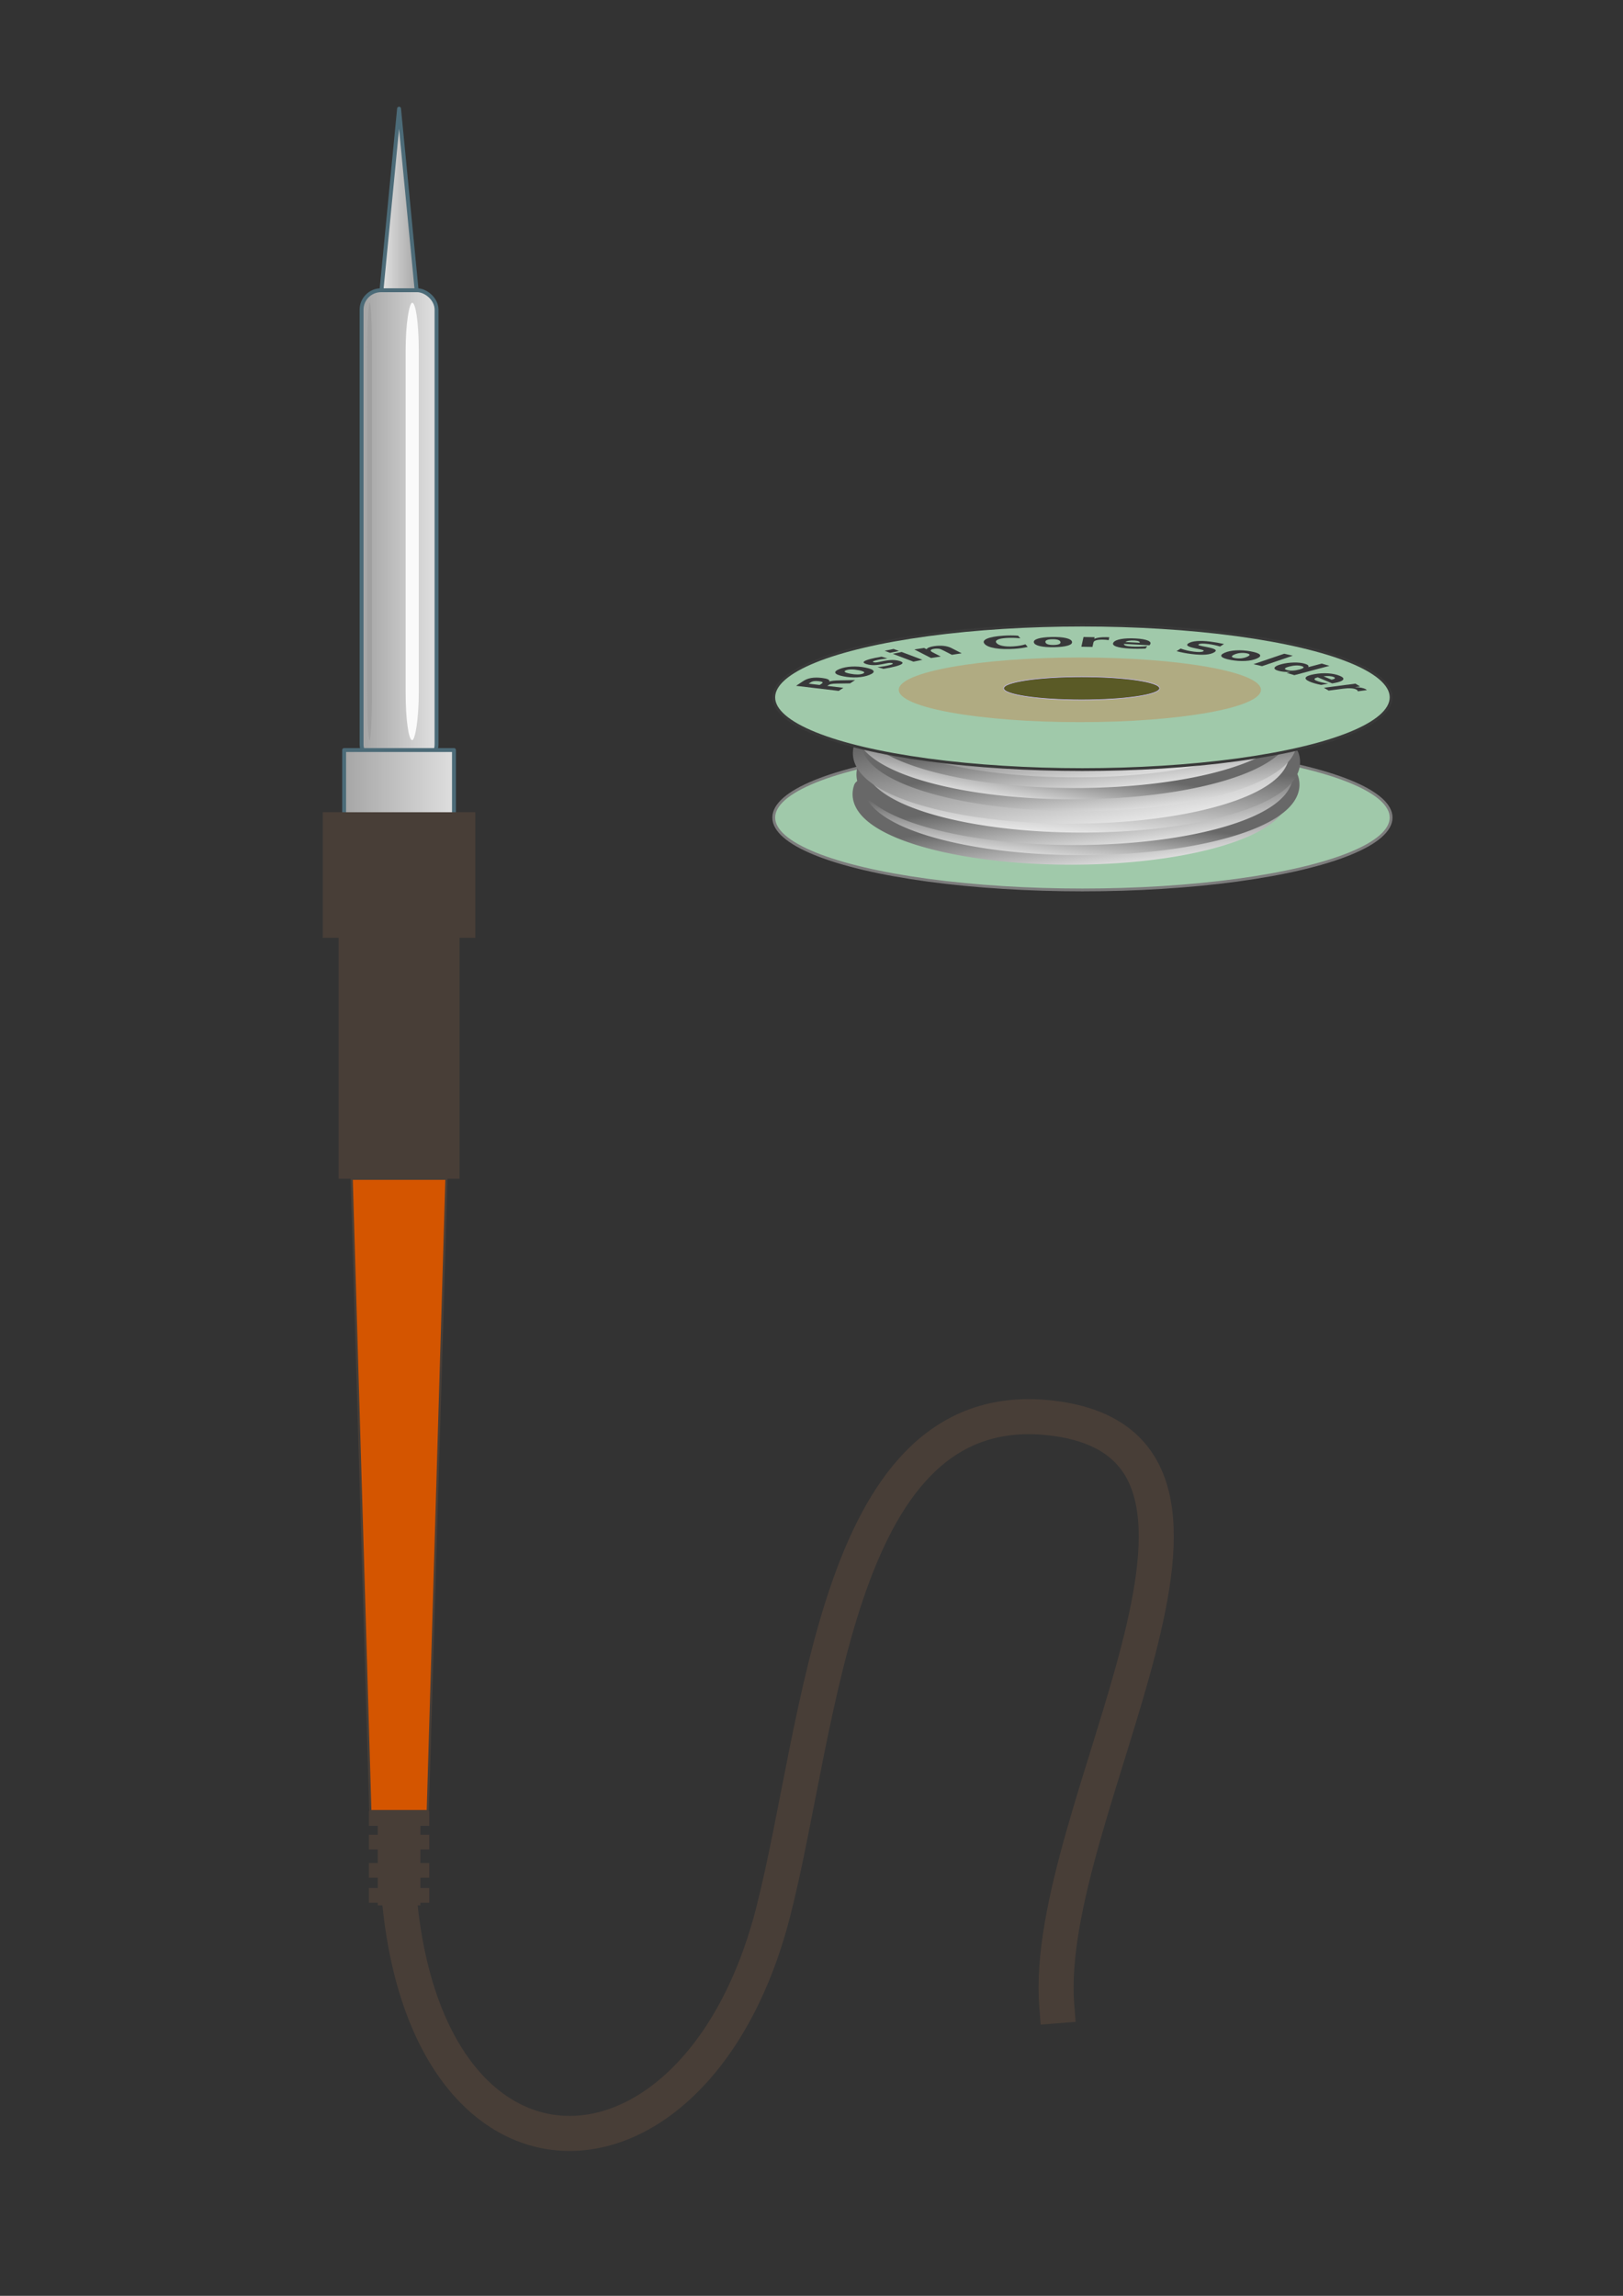 <?xml version="1.0" encoding="UTF-8" standalone="no"?>
<!-- Created with Inkscape (http://www.inkscape.org/) -->

<svg
   xmlns:dc="http://purl.org/dc/elements/1.1/"
   xmlns:cc="http://creativecommons.org/ns#"
   xmlns:rdf="http://www.w3.org/1999/02/22-rdf-syntax-ns#"
   xmlns:svg="http://www.w3.org/2000/svg"
   xmlns="http://www.w3.org/2000/svg"
   xmlns:xlink="http://www.w3.org/1999/xlink"
   xmlns:sodipodi="http://sodipodi.sourceforge.net/DTD/sodipodi-0.dtd"
   xmlns:inkscape="http://www.inkscape.org/namespaces/inkscape"
   width="210mm"
   height="297mm"
   viewBox="0 0 744.094 1052.362"
   id="svg2"
   version="1.1"
   inkscape:version="0.91 r13725"
   sodipodi:docname="soldering_iron.svg">
  <rect x="0" y="0" width="744.094" height="1052.362" fill="#333333" stroke="none"/>
  <defs
     id="defs4">
    <linearGradient
       inkscape:collect="always"
       id="linearGradient4179">
      <stop
         style="stop-color:#a7a7a7;stop-opacity:1"
         offset="0"
         id="stop4181" />
      <stop
         style="stop-color:#dcdcdc;stop-opacity:1"
         offset="1"
         id="stop4183" />
    </linearGradient>
    <linearGradient
       inkscape:collect="always"
       xlink:href="#linearGradient4179"
       id="linearGradient4185"
       x1="268.585"
       y1="506.747"
       x2="268.585"
       y2="589.518"
       gradientUnits="userSpaceOnUse"
       gradientTransform="translate(0,-1097.954)" />
    <linearGradient
       inkscape:collect="always"
       xlink:href="#linearGradient4179"
       id="linearGradient4193"
       x1="-100.114"
       y1="366.283"
       x2="-100.114"
       y2="608.571"
       gradientUnits="userSpaceOnUse"
       gradientTransform="matrix(1,0,0,0.168,-9.203,464.888)" />
    <linearGradient
       inkscape:collect="always"
       xlink:href="#linearGradient4179"
       id="linearGradient4195"
       x1="504.23"
       y1="616.123"
       x2="504.23"
       y2="483.943"
       gradientUnits="userSpaceOnUse" />
    <linearGradient
       inkscape:collect="always"
       xlink:href="#linearGradient4306"
       id="linearGradient11988"
       x1="-2353.688"
       y1="1923.72"
       x2="-2351.042"
       y2="1944.859"
       gradientUnits="userSpaceOnUse" />
    <linearGradient
       id="linearGradient4306"
       inkscape:collect="always">
      <stop
         id="stop4308"
         offset="0"
         style="stop-color:#686868;stop-opacity:1" />
      <stop
         id="stop4310"
         offset="1"
         style="stop-color:#e7e7e7;stop-opacity:1" />
    </linearGradient>
    <linearGradient
       gradientTransform="translate(3.818,-3.501)"
       inkscape:collect="always"
       xlink:href="#linearGradient4306"
       id="linearGradient11988-1"
       x1="-2349.548"
       y1="1928.732"
       x2="-2351.042"
       y2="1944.859"
       gradientUnits="userSpaceOnUse" />
    <linearGradient
       gradientTransform="translate(1.421,-7.206)"
       inkscape:collect="always"
       xlink:href="#linearGradient4306"
       id="linearGradient11988-0"
       x1="-2353.688"
       y1="1923.72"
       x2="-2351.042"
       y2="1944.859"
       gradientUnits="userSpaceOnUse" />
    <linearGradient
       gradientTransform="translate(4.036,-11.783)"
       inkscape:collect="always"
       xlink:href="#linearGradient4306"
       id="linearGradient11988-4"
       x1="-2355.214"
       y1="1915.439"
       x2="-2356.927"
       y2="1941.808"
       gradientUnits="userSpaceOnUse" />
    <linearGradient
       gradientTransform="translate(0.114,-15.052)"
       inkscape:collect="always"
       xlink:href="#linearGradient4306"
       id="linearGradient11988-45"
       x1="-2358.047"
       y1="1902.581"
       x2="-2351.042"
       y2="1944.859"
       gradientUnits="userSpaceOnUse" />
    <linearGradient
       gradientTransform="translate(2.947,-19.628)"
       inkscape:collect="always"
       xlink:href="#linearGradient4306"
       id="linearGradient11988-9"
       x1="-2353.688"
       y1="1923.72"
       x2="-2351.042"
       y2="1944.859"
       gradientUnits="userSpaceOnUse" />
    <linearGradient
       gradientTransform="translate(0.985,-23.987)"
       inkscape:collect="always"
       xlink:href="#linearGradient4306"
       id="linearGradient11988-40"
       x1="-2348.894"
       y1="1930.04"
       x2="-2351.478"
       y2="1946.385"
       gradientUnits="userSpaceOnUse" />
    <linearGradient
       gradientTransform="translate(1.639,-28.128)"
       inkscape:collect="always"
       xlink:href="#linearGradient4306"
       id="linearGradient11988-46"
       x1="-2353.688"
       y1="1923.72"
       x2="-2351.042"
       y2="1944.859"
       gradientUnits="userSpaceOnUse" />
    <linearGradient
       gradientTransform="translate(1.857,-32.051)"
       inkscape:collect="always"
       xlink:href="#linearGradient4306"
       id="linearGradient11988-95"
       x1="-2353.688"
       y1="1923.72"
       x2="-2351.042"
       y2="1944.859"
       gradientUnits="userSpaceOnUse" />
  </defs>
  <sodipodi:namedview
     id="base"
     pagecolor="#ffffff"
     bordercolor="#666666"
     borderopacity="1.0"
     inkscape:pageopacity="0.0"
     inkscape:pageshadow="2"
     inkscape:zoom="0.59877939"
     inkscape:cx="1.1167939"
     inkscape:cy="887.95937"
     inkscape:document-units="px"
     inkscape:current-layer="g4293"
     showgrid="false"
     inkscape:window-width="1920"
     inkscape:window-height="1019"
     inkscape:window-x="0"
     inkscape:window-y="0"
     inkscape:window-maximized="1" />
  <g
     inkscape:label="Layer 1"
     inkscape:groupmode="layer"
     id="layer1">
    <g
       id="g4293"
       transform="matrix(0,0.357,-0.357,0,378.94,163.794)">
      <g
         id="g9813">
        <path
           style="fill:none;fill-rule:evenodd;stroke:#483e37;stroke-width:45;stroke-linecap:square;stroke-linejoin:round;stroke-miterlimit:4;stroke-dasharray:none;stroke-opacity:1"
           d="m 1873.335,551.511 c 512.881,16.004 526.502,-379.279 123.736,-482.776 -242.921,-62.422 -669.41,-80.546 -634.927,-359.361 37.804,-305.662 505.452,14.709 754.435,-5.053"
           id="path4277"
           inkscape:connector-curvature="0"
           sodipodi:nodetypes="cssc" />
        <path
           style="fill:url(#linearGradient4193);fill-opacity:1;stroke:#4c6b78;stroke-width:5;stroke-linecap:round;stroke-linejoin:round;stroke-miterlimit:4;stroke-dasharray:none;stroke-dashoffset:0;stroke-opacity:1"
           inkscape:transform-center-x="40.568557"
           d="M -75.872,572.533 -319.283,548.977 -75.872,525.421 Z"
           id="path4136"
           inkscape:connector-curvature="0" />
        <path
           style="fill:#d45500;fill-opacity:1;stroke:#483e37;stroke-width:2.8;stroke-linecap:round;stroke-linejoin:round;stroke-miterlimit:4;stroke-dasharray:none;stroke-dashoffset:0;stroke-opacity:1"
           d="m 1054.702,488.121 0,121.713 811.914,-23.98 0,-73.752 -811.914,-23.98 z"
           id="rect4144-6"
           inkscape:connector-curvature="0" />
        <rect
           style="fill:url(#linearGradient4185);fill-opacity:1;stroke:#4c6b78;stroke-width:5;stroke-linecap:round;stroke-linejoin:round;stroke-miterlimit:4;stroke-dasharray:none;stroke-dashoffset:0;stroke-opacity:1"
           id="rect4138"
           width="608.116"
           height="96.285"
           x="-86.15"
           y="-597.12"
           ry="25"
           rx="25"
           transform="scale(1,-1)" />
        <rect
           style="fill:url(#linearGradient4195);fill-opacity:1;stroke:#4c6b78;stroke-width:5;stroke-linecap:round;stroke-linejoin:round;stroke-miterlimit:4;stroke-dasharray:none;stroke-dashoffset:0;stroke-opacity:1"
           id="rect4140"
           width="82.771"
           height="141.049"
           x="504.23"
           y="478.453"
           ry="0" />
        <rect
           style="fill:#483e37;fill-opacity:1;stroke:#415b66;stroke-width:0;stroke-linecap:round;stroke-linejoin:round;stroke-miterlimit:4;stroke-dasharray:none;stroke-dashoffset:0;stroke-opacity:1"
           id="rect4142"
           width="161.251"
           height="195.89"
           x="584.087"
           y="451.032" />
        <rect
           style="fill:#483e37;fill-opacity:1;stroke:#415b66;stroke-width:0;stroke-linecap:round;stroke-linejoin:round;stroke-miterlimit:4;stroke-dasharray:none;stroke-dashoffset:0;stroke-opacity:1"
           id="rect4144"
           width="344.002"
           height="155.279"
           x="710.699"
           y="471.338" />
        <rect
           style="fill:#fafafa;fill-opacity:1;stroke:#415b66;stroke-width:0;stroke-linecap:round;stroke-linejoin:round;stroke-miterlimit:4;stroke-dasharray:none;stroke-dashoffset:0;stroke-opacity:1"
           id="rect4197"
           width="561.663"
           height="16.892"
           x="-70.102"
           y="523.639"
           ry="8.446"
           rx="60.812" />
        <rect
           style="fill:#9f9f9f;fill-opacity:1;stroke:#415b66;stroke-width:0;stroke-linecap:round;stroke-linejoin:round;stroke-miterlimit:4;stroke-dasharray:none;stroke-dashoffset:0;stroke-opacity:1"
           id="rect4197-7"
           width="561.663"
           height="6.142"
           x="-70.102"
           y="583.746"
           ry="3.071"
           rx="60.812" />
        <g
           id="g4269"
           transform="translate(-12.508,-8.868)">
          <g
             id="g4263">
            <rect
               style="fill:#483e37;fill-opacity:1;stroke:#415b66;stroke-width:0;stroke-linecap:round;stroke-linejoin:round;stroke-miterlimit:4;stroke-dasharray:none;stroke-dashoffset:0;stroke-opacity:1"
               id="rect4144-5"
               width="18.829"
               height="77.575"
               x="1879.278"
               y="519.058" />
            <rect
               style="fill:#483e37;fill-opacity:1;stroke:#415b66;stroke-width:0;stroke-linecap:round;stroke-linejoin:round;stroke-miterlimit:4;stroke-dasharray:none;stroke-dashoffset:0;stroke-opacity:1"
               id="rect4144-5-3"
               width="18.829"
               height="77.575"
               x="1909.53"
               y="519.058" />
            <rect
               style="fill:#483e37;fill-opacity:1;stroke:#415b66;stroke-width:0;stroke-linecap:round;stroke-linejoin:round;stroke-miterlimit:4;stroke-dasharray:none;stroke-dashoffset:0;stroke-opacity:1"
               id="rect4144-5-5"
               width="18.829"
               height="77.575"
               x="1945.848"
               y="519.058" />
            <rect
               style="fill:#483e37;fill-opacity:1;stroke:#415b66;stroke-width:0;stroke-linecap:round;stroke-linejoin:round;stroke-miterlimit:4;stroke-dasharray:none;stroke-dashoffset:0;stroke-opacity:1"
               id="rect4144-5-6"
               width="18.829"
               height="77.575"
               x="1977.943"
               y="519.058" />
          </g>
          <rect
             y="530.46"
             x="1879.124"
             height="54.771"
             width="121.027"
             id="rect4144-5-2"
             style="fill:#483e37;fill-opacity:1;stroke:#415b66;stroke-width:0;stroke-linecap:round;stroke-linejoin:round;stroke-miterlimit:4;stroke-dasharray:none;stroke-dashoffset:0;stroke-opacity:1" />
        </g>
      </g>
      <g
         transform="matrix(0,-3.499,3.499,0,-6141.792,-8546.564)"
         id="g12840">
        <ellipse
           ry="26.557"
           rx="113.294"
           cy="1924.183"
           cx="-2348.656"
           id="path11832"
           style="fill:#a0c9aa;fill-opacity:1;stroke:#7d7d7d;stroke-width:1.034;stroke-linecap:round;stroke-linejoin:round;stroke-miterlimit:4;stroke-dasharray:none;stroke-dashoffset:0;stroke-opacity:1" />
        <path
           sodipodi:nodetypes="csssssssccssssssscc"
           inkscape:connector-curvature="0"
           d="m -2274.676,1917.639 c 0,2.238 -2.07,4.371 -5.814,6.31 -3.744,1.94 -9.161,3.686 -15.854,5.153 -6.694,1.467 -14.664,2.654 -23.515,3.474 -8.851,0.82 -18.582,1.274 -28.796,1.274 -10.214,0 -19.945,-0.454 -28.796,-1.274 -8.851,-0.82 -16.822,-2.007 -23.515,-3.474 -6.694,-1.467 -12.111,-3.213 -15.854,-5.153 -3.744,-1.94 -5.814,-4.072 -5.814,-6.31 l 0,-39.264 c 0,-2.238 2.07,-4.371 5.814,-6.31 3.744,-1.94 9.161,-3.686 15.854,-5.153 6.694,-1.467 14.665,-2.654 23.515,-3.474 8.851,-0.82 18.582,-1.274 28.796,-1.274 10.214,0 19.945,0.454 28.796,1.274 8.851,0.82 16.821,2.007 23.515,3.474 6.694,1.467 12.111,3.213 15.854,5.153 3.744,1.94 5.814,4.072 5.814,6.31 z"
           style="fill:#fcfcf8;fill-opacity:1;stroke:#c9bcfd;stroke-width:1;stroke-linecap:round;stroke-linejoin:round;stroke-miterlimit:4;stroke-dasharray:none;stroke-dashoffset:0;stroke-opacity:1"
           id="path11832-0-2" />
        <path
           inkscape:connector-curvature="0"
           id="path11832-1-1-7"
           d="m -2429.688,1910.338 a 2.875,2.875 0 0 0 -2.775,1.984 c -0.359,1.052 -0.553,2.16 -0.553,3.279 0,1.12 0.194,2.229 0.553,3.281 0.358,1.052 0.879,2.047 1.523,2.984 0.644,0.937 1.41,1.816 2.283,2.652 0.874,0.837 1.852,1.628 2.93,2.387 1.078,0.759 2.255,1.485 3.525,2.182 1.271,0.697 2.637,1.366 4.092,2.008 1.455,0.641 3.001,1.255 4.631,1.844 1.63,0.588 3.344,1.151 5.139,1.685 1.795,0.534 3.668,1.04 5.617,1.52 1.949,0.479 3.974,0.931 6.066,1.352 2.092,0.421 4.251,0.812 6.475,1.172 2.223,0.36 4.51,0.687 6.852,0.982 2.341,0.295 4.74,0.559 7.189,0.785 2.447,0.227 4.947,0.42 7.492,0.574 2.546,0.156 5.133,0.27 7.754,0.351 2.629,0.081 5.291,0.119 7.984,0.119 2.695,0 5.359,-0.04 7.984,-0.119 2.626,-0.08 5.214,-0.198 7.756,-0.351 2.544,-0.155 5.045,-0.348 7.492,-0.574 2.449,-0.227 4.849,-0.49 7.191,-0.785 2.342,-0.295 4.626,-0.623 6.85,-0.982 2.223,-0.36 4.383,-0.751 6.475,-1.172 2.092,-0.421 4.115,-0.873 6.064,-1.352 1.949,-0.479 3.822,-0.985 5.617,-1.52 1.795,-0.535 3.511,-1.097 5.141,-1.685 1.63,-0.588 3.176,-1.202 4.631,-1.844 1.455,-0.641 2.819,-1.311 4.09,-2.008 1.271,-0.697 2.447,-1.423 3.525,-2.182 1.077,-0.758 2.057,-1.55 2.93,-2.387 0.874,-0.836 1.642,-1.716 2.285,-2.652 0.644,-0.937 1.163,-1.933 1.522,-2.984 0.359,-1.052 0.553,-2.162 0.553,-3.281 0,-1.12 -0.194,-2.227 -0.553,-3.279 a 2.875,2.875 0 1 0 -5.441,1.855 c 0.169,0.494 0.244,0.955 0.244,1.424 0,0.469 -0.075,0.929 -0.244,1.424 -0.169,0.495 -0.433,1.024 -0.818,1.584 -0.385,0.561 -0.891,1.15 -1.522,1.754 -0.631,0.605 -1.387,1.221 -2.264,1.838 -0.877,0.617 -1.872,1.233 -2.978,1.84 -1.107,0.607 -2.325,1.205 -3.647,1.787 -1.321,0.582 -2.744,1.149 -4.262,1.697 -1.518,0.548 -3.131,1.076 -4.83,1.582 -1.699,0.506 -3.486,0.99 -5.351,1.449 -1.865,0.458 -3.808,0.891 -5.824,1.297 -2.017,0.406 -4.106,0.784 -6.26,1.133 -2.154,0.348 -4.372,0.668 -6.65,0.955 -2.278,0.287 -4.614,0.54 -7.002,0.762 -2.389,0.221 -4.829,0.409 -7.312,0.56 -2.485,0.15 -5.014,0.268 -7.58,0.346 -2.568,0.077 -5.173,0.117 -7.811,0.117 -2.639,0 -5.242,-0.038 -7.807,-0.117 -2.571,-0.08 -5.101,-0.194 -7.582,-0.346 -2.482,-0.15 -4.922,-0.339 -7.311,-0.56 -2.386,-0.22 -4.721,-0.475 -7,-0.762 -2.278,-0.287 -4.498,-0.607 -6.652,-0.955 -2.154,-0.349 -4.243,-0.727 -6.26,-1.133 -2.017,-0.406 -3.961,-0.838 -5.826,-1.297 -1.865,-0.459 -3.651,-0.944 -5.35,-1.449 l 0,0 c -1.698,-0.506 -3.311,-1.034 -4.828,-1.582 -1.518,-0.548 -2.941,-1.115 -4.262,-1.697 -1.321,-0.583 -2.54,-1.18 -3.646,-1.787 -1.107,-0.607 -2.104,-1.223 -2.981,-1.84 -0.876,-0.617 -1.633,-1.234 -2.264,-1.838 -0.631,-0.604 -1.136,-1.193 -1.522,-1.754 -0.385,-0.56 -0.65,-1.087 -0.818,-1.582 -0.169,-0.494 -0.246,-0.955 -0.246,-1.424 0,-0.469 0.077,-0.928 0.246,-1.422 a 2.875,2.875 0 0 0 -2.668,-3.842 z"
           style="color:#000000;font-style:normal;font-variant:normal;font-weight:normal;font-stretch:normal;font-size:medium;line-height:normal;font-family:sans-serif;text-indent:0;text-align:start;text-decoration:none;text-decoration-line:none;text-decoration-style:solid;text-decoration-color:#000000;letter-spacing:normal;word-spacing:normal;text-transform:none;direction:ltr;block-progression:tb;writing-mode:lr-tb;baseline-shift:baseline;text-anchor:start;white-space:normal;clip-rule:nonzero;display:inline;overflow:visible;visibility:visible;opacity:1;isolation:auto;mix-blend-mode:normal;color-interpolation:sRGB;color-interpolation-filters:linearRGB;solid-color:#000000;solid-opacity:1;fill:url(#linearGradient11988);fill-opacity:1;fill-rule:nonzero;stroke:none;stroke-width:5.75;stroke-linecap:round;stroke-linejoin:round;stroke-miterlimit:4;stroke-dasharray:none;stroke-dashoffset:0;stroke-opacity:1;color-rendering:auto;image-rendering:auto;shape-rendering:auto;text-rendering:auto;enable-background:accumulate" />
        <path
           inkscape:connector-curvature="0"
           id="path11832-1-1-7-2"
           d="m -2425.869,1906.836 a 2.875,2.875 0 0 0 -2.775,1.984 c -0.359,1.052 -0.553,2.16 -0.553,3.279 0,1.12 0.194,2.229 0.553,3.281 0.358,1.052 0.879,2.047 1.523,2.984 0.644,0.937 1.41,1.816 2.283,2.652 0.874,0.837 1.852,1.628 2.93,2.387 1.078,0.759 2.255,1.485 3.525,2.182 1.271,0.697 2.637,1.366 4.092,2.008 1.455,0.641 3.001,1.255 4.631,1.844 1.63,0.588 3.344,1.151 5.139,1.685 1.795,0.534 3.668,1.04 5.617,1.52 1.949,0.479 3.974,0.931 6.066,1.352 2.092,0.421 4.251,0.812 6.475,1.172 2.223,0.36 4.51,0.687 6.852,0.982 2.341,0.295 4.74,0.559 7.189,0.785 2.447,0.227 4.947,0.42 7.492,0.574 2.546,0.156 5.133,0.27 7.754,0.351 2.629,0.081 5.291,0.119 7.984,0.119 2.695,0 5.359,-0.04 7.984,-0.119 2.626,-0.08 5.214,-0.198 7.756,-0.351 2.544,-0.155 5.045,-0.348 7.492,-0.574 2.449,-0.227 4.849,-0.49 7.191,-0.785 2.342,-0.295 4.626,-0.623 6.85,-0.982 2.223,-0.36 4.383,-0.751 6.475,-1.172 2.092,-0.421 4.115,-0.873 6.064,-1.352 1.949,-0.479 3.822,-0.985 5.617,-1.52 1.795,-0.535 3.511,-1.097 5.141,-1.685 1.63,-0.588 3.176,-1.202 4.631,-1.844 1.455,-0.641 2.819,-1.311 4.09,-2.008 1.271,-0.697 2.447,-1.423 3.525,-2.182 1.077,-0.758 2.057,-1.55 2.93,-2.387 0.874,-0.836 1.642,-1.716 2.285,-2.652 0.644,-0.937 1.163,-1.933 1.522,-2.984 0.359,-1.052 0.553,-2.162 0.553,-3.281 0,-1.12 -0.194,-2.227 -0.553,-3.279 a 2.875,2.875 0 1 0 -5.441,1.855 c 0.169,0.494 0.244,0.955 0.244,1.424 0,0.469 -0.075,0.929 -0.244,1.424 -0.169,0.495 -0.433,1.024 -0.818,1.584 -0.385,0.561 -0.891,1.15 -1.522,1.754 -0.631,0.605 -1.387,1.221 -2.264,1.838 -0.877,0.617 -1.872,1.233 -2.978,1.84 -1.107,0.607 -2.325,1.205 -3.647,1.787 -1.321,0.582 -2.744,1.149 -4.262,1.697 -1.518,0.548 -3.131,1.076 -4.83,1.582 -1.699,0.506 -3.486,0.99 -5.351,1.449 -1.865,0.458 -3.808,0.891 -5.824,1.297 -2.017,0.406 -4.106,0.784 -6.26,1.133 -2.154,0.348 -4.372,0.668 -6.65,0.955 -2.278,0.287 -4.614,0.54 -7.002,0.762 -2.389,0.221 -4.829,0.409 -7.312,0.56 -2.485,0.15 -5.014,0.268 -7.58,0.346 -2.568,0.077 -5.173,0.117 -7.811,0.117 -2.639,0 -5.242,-0.038 -7.807,-0.117 -2.571,-0.08 -5.101,-0.194 -7.582,-0.346 -2.482,-0.15 -4.922,-0.339 -7.311,-0.56 -2.386,-0.22 -4.721,-0.475 -7,-0.762 -2.278,-0.287 -4.498,-0.607 -6.652,-0.955 -2.154,-0.349 -4.243,-0.727 -6.26,-1.133 -2.017,-0.406 -3.961,-0.838 -5.826,-1.297 -1.865,-0.459 -3.651,-0.944 -5.35,-1.449 l 0,0 c -1.698,-0.506 -3.311,-1.034 -4.828,-1.582 -1.518,-0.548 -2.941,-1.115 -4.262,-1.697 -1.321,-0.583 -2.54,-1.18 -3.646,-1.787 -1.107,-0.607 -2.104,-1.223 -2.981,-1.84 -0.876,-0.617 -1.633,-1.234 -2.264,-1.838 -0.631,-0.604 -1.136,-1.193 -1.522,-1.754 -0.385,-0.56 -0.65,-1.087 -0.818,-1.582 -0.169,-0.494 -0.246,-0.955 -0.246,-1.424 0,-0.469 0.077,-0.928 0.246,-1.422 a 2.875,2.875 0 0 0 -2.668,-3.842 z"
           style="color:#000000;font-style:normal;font-variant:normal;font-weight:normal;font-stretch:normal;font-size:medium;line-height:normal;font-family:sans-serif;text-indent:0;text-align:start;text-decoration:none;text-decoration-line:none;text-decoration-style:solid;text-decoration-color:#000000;letter-spacing:normal;word-spacing:normal;text-transform:none;direction:ltr;block-progression:tb;writing-mode:lr-tb;baseline-shift:baseline;text-anchor:start;white-space:normal;clip-rule:nonzero;display:inline;overflow:visible;visibility:visible;opacity:1;isolation:auto;mix-blend-mode:normal;color-interpolation:sRGB;color-interpolation-filters:linearRGB;solid-color:#000000;solid-opacity:1;fill:url(#linearGradient11988-1);fill-opacity:1;fill-rule:nonzero;stroke:none;stroke-width:5.75;stroke-linecap:round;stroke-linejoin:round;stroke-miterlimit:4;stroke-dasharray:none;stroke-dashoffset:0;stroke-opacity:1;color-rendering:auto;image-rendering:auto;shape-rendering:auto;text-rendering:auto;enable-background:accumulate" />
        <path
           inkscape:connector-curvature="0"
           id="path11832-1-1-7-7"
           d="m -2428.266,1903.132 a 2.875,2.875 0 0 0 -2.775,1.984 c -0.359,1.052 -0.553,2.16 -0.553,3.279 0,1.12 0.194,2.229 0.553,3.281 0.358,1.052 0.879,2.047 1.523,2.984 0.644,0.937 1.41,1.816 2.283,2.652 0.874,0.837 1.852,1.628 2.93,2.387 1.078,0.759 2.255,1.485 3.525,2.182 1.271,0.697 2.637,1.366 4.092,2.008 1.455,0.641 3.001,1.255 4.631,1.844 1.63,0.588 3.344,1.151 5.139,1.685 1.795,0.534 3.668,1.04 5.617,1.52 1.949,0.479 3.974,0.931 6.066,1.352 2.092,0.421 4.251,0.812 6.475,1.172 2.223,0.36 4.51,0.687 6.852,0.982 2.341,0.295 4.74,0.559 7.189,0.785 2.447,0.227 4.947,0.42 7.492,0.574 2.546,0.156 5.133,0.27 7.754,0.351 2.629,0.081 5.291,0.119 7.984,0.119 2.695,0 5.359,-0.04 7.984,-0.119 2.626,-0.08 5.214,-0.198 7.756,-0.351 2.544,-0.155 5.045,-0.348 7.492,-0.574 2.449,-0.227 4.849,-0.49 7.191,-0.785 2.342,-0.295 4.626,-0.623 6.85,-0.982 2.223,-0.36 4.383,-0.751 6.475,-1.172 2.092,-0.421 4.115,-0.873 6.064,-1.352 1.949,-0.479 3.822,-0.985 5.617,-1.52 1.795,-0.535 3.511,-1.097 5.141,-1.685 1.63,-0.588 3.176,-1.202 4.631,-1.844 1.455,-0.641 2.819,-1.311 4.09,-2.008 1.271,-0.697 2.447,-1.423 3.525,-2.182 1.077,-0.758 2.057,-1.55 2.93,-2.387 0.874,-0.836 1.642,-1.716 2.285,-2.652 0.644,-0.937 1.163,-1.933 1.522,-2.984 0.359,-1.052 0.553,-2.162 0.553,-3.281 0,-1.12 -0.194,-2.227 -0.553,-3.279 a 2.875,2.875 0 1 0 -5.441,1.855 c 0.169,0.494 0.244,0.955 0.244,1.424 0,0.469 -0.075,0.929 -0.244,1.424 -0.169,0.495 -0.433,1.024 -0.818,1.584 -0.385,0.561 -0.891,1.15 -1.522,1.754 -0.631,0.605 -1.387,1.221 -2.264,1.838 -0.877,0.617 -1.872,1.233 -2.978,1.84 -1.107,0.607 -2.325,1.205 -3.647,1.787 -1.321,0.582 -2.744,1.149 -4.262,1.697 -1.518,0.548 -3.131,1.076 -4.83,1.582 -1.699,0.506 -3.486,0.99 -5.351,1.449 -1.865,0.458 -3.808,0.891 -5.824,1.297 -2.017,0.406 -4.106,0.784 -6.26,1.133 -2.154,0.348 -4.372,0.668 -6.65,0.955 -2.278,0.287 -4.614,0.54 -7.002,0.762 -2.389,0.221 -4.829,0.409 -7.312,0.56 -2.485,0.15 -5.014,0.268 -7.58,0.346 -2.568,0.077 -5.173,0.117 -7.811,0.117 -2.639,0 -5.242,-0.038 -7.807,-0.117 -2.571,-0.08 -5.101,-0.194 -7.582,-0.346 -2.482,-0.15 -4.922,-0.339 -7.311,-0.56 -2.386,-0.22 -4.721,-0.475 -7,-0.762 -2.278,-0.287 -4.498,-0.607 -6.652,-0.955 -2.154,-0.349 -4.243,-0.727 -6.26,-1.133 -2.017,-0.406 -3.961,-0.838 -5.826,-1.297 -1.865,-0.459 -3.651,-0.944 -5.35,-1.449 l 0,0 c -1.698,-0.506 -3.311,-1.034 -4.828,-1.582 -1.518,-0.548 -2.941,-1.115 -4.262,-1.697 -1.321,-0.583 -2.54,-1.18 -3.646,-1.787 -1.107,-0.607 -2.104,-1.223 -2.981,-1.84 -0.876,-0.617 -1.633,-1.234 -2.264,-1.838 -0.631,-0.604 -1.136,-1.193 -1.522,-1.754 -0.385,-0.56 -0.65,-1.087 -0.818,-1.582 -0.169,-0.494 -0.246,-0.955 -0.246,-1.424 0,-0.469 0.077,-0.928 0.246,-1.422 a 2.875,2.875 0 0 0 -2.668,-3.842 z"
           style="color:#000000;font-style:normal;font-variant:normal;font-weight:normal;font-stretch:normal;font-size:medium;line-height:normal;font-family:sans-serif;text-indent:0;text-align:start;text-decoration:none;text-decoration-line:none;text-decoration-style:solid;text-decoration-color:#000000;letter-spacing:normal;word-spacing:normal;text-transform:none;direction:ltr;block-progression:tb;writing-mode:lr-tb;baseline-shift:baseline;text-anchor:start;white-space:normal;clip-rule:nonzero;display:inline;overflow:visible;visibility:visible;opacity:1;isolation:auto;mix-blend-mode:normal;color-interpolation:sRGB;color-interpolation-filters:linearRGB;solid-color:#000000;solid-opacity:1;fill:url(#linearGradient11988-0);fill-opacity:1;fill-rule:nonzero;stroke:none;stroke-width:5.75;stroke-linecap:round;stroke-linejoin:round;stroke-miterlimit:4;stroke-dasharray:none;stroke-dashoffset:0;stroke-opacity:1;color-rendering:auto;image-rendering:auto;shape-rendering:auto;text-rendering:auto;enable-background:accumulate" />
        <path
           inkscape:connector-curvature="0"
           id="path11832-1-1-7-4"
           d="m -2425.651,1898.555 a 2.875,2.875 0 0 0 -2.775,1.984 c -0.359,1.052 -0.553,2.16 -0.553,3.279 0,1.12 0.194,2.229 0.553,3.281 0.358,1.052 0.879,2.047 1.523,2.984 0.644,0.937 1.41,1.816 2.283,2.652 0.874,0.837 1.852,1.628 2.93,2.387 1.078,0.759 2.255,1.485 3.525,2.182 1.271,0.697 2.637,1.366 4.092,2.008 1.455,0.641 3.001,1.255 4.631,1.844 1.63,0.588 3.344,1.151 5.139,1.685 1.795,0.534 3.668,1.04 5.617,1.52 1.949,0.479 3.974,0.931 6.066,1.352 2.092,0.421 4.251,0.812 6.475,1.172 2.223,0.36 4.51,0.687 6.852,0.982 2.341,0.295 4.74,0.559 7.189,0.785 2.447,0.227 4.947,0.42 7.492,0.574 2.546,0.156 5.133,0.27 7.754,0.351 2.629,0.081 5.291,0.119 7.984,0.119 2.695,0 5.359,-0.04 7.984,-0.119 2.626,-0.08 5.214,-0.198 7.756,-0.351 2.544,-0.155 5.045,-0.348 7.492,-0.574 2.449,-0.227 4.849,-0.49 7.191,-0.785 2.342,-0.295 4.626,-0.623 6.85,-0.982 2.223,-0.36 4.383,-0.751 6.475,-1.172 2.092,-0.421 4.115,-0.873 6.064,-1.352 1.949,-0.479 3.822,-0.985 5.617,-1.52 1.795,-0.535 3.511,-1.097 5.141,-1.685 1.63,-0.588 3.176,-1.202 4.631,-1.844 1.455,-0.641 2.819,-1.311 4.09,-2.008 1.271,-0.697 2.447,-1.423 3.525,-2.182 1.077,-0.758 2.057,-1.55 2.93,-2.387 0.874,-0.836 1.642,-1.716 2.285,-2.652 0.644,-0.937 1.163,-1.933 1.522,-2.984 0.359,-1.052 0.553,-2.162 0.553,-3.281 0,-1.12 -0.194,-2.227 -0.553,-3.279 a 2.875,2.875 0 1 0 -5.441,1.855 c 0.169,0.494 0.244,0.955 0.244,1.424 0,0.469 -0.075,0.929 -0.244,1.424 -0.169,0.495 -0.433,1.024 -0.818,1.584 -0.385,0.561 -0.891,1.15 -1.522,1.754 -0.631,0.605 -1.387,1.221 -2.264,1.838 -0.877,0.617 -1.872,1.233 -2.978,1.84 -1.107,0.607 -2.325,1.205 -3.647,1.787 -1.321,0.582 -2.744,1.149 -4.262,1.697 -1.518,0.548 -3.131,1.076 -4.83,1.582 -1.699,0.506 -3.486,0.99 -5.351,1.449 -1.865,0.458 -3.808,0.891 -5.824,1.297 -2.017,0.406 -4.106,0.784 -6.26,1.133 -2.154,0.348 -4.372,0.668 -6.65,0.955 -2.278,0.287 -4.614,0.54 -7.002,0.762 -2.389,0.221 -4.829,0.409 -7.312,0.56 -2.485,0.15 -5.014,0.268 -7.58,0.346 -2.568,0.077 -5.173,0.117 -7.811,0.117 -2.639,0 -5.242,-0.038 -7.807,-0.117 -2.571,-0.08 -5.101,-0.194 -7.582,-0.346 -2.482,-0.15 -4.922,-0.339 -7.311,-0.56 -2.386,-0.22 -4.721,-0.475 -7,-0.762 -2.278,-0.287 -4.498,-0.607 -6.652,-0.955 -2.154,-0.349 -4.243,-0.727 -6.26,-1.133 -2.017,-0.406 -3.961,-0.838 -5.826,-1.297 -1.865,-0.459 -3.651,-0.944 -5.35,-1.449 l 0,0 c -1.698,-0.506 -3.311,-1.034 -4.828,-1.582 -1.518,-0.548 -2.941,-1.115 -4.262,-1.697 -1.321,-0.583 -2.54,-1.18 -3.646,-1.787 -1.107,-0.607 -2.104,-1.223 -2.981,-1.84 -0.876,-0.617 -1.633,-1.234 -2.264,-1.838 -0.631,-0.604 -1.136,-1.193 -1.522,-1.754 -0.385,-0.56 -0.65,-1.087 -0.818,-1.582 -0.169,-0.494 -0.246,-0.955 -0.246,-1.424 0,-0.469 0.077,-0.928 0.246,-1.422 a 2.875,2.875 0 0 0 -2.668,-3.842 z"
           style="color:#000000;font-style:normal;font-variant:normal;font-weight:normal;font-stretch:normal;font-size:medium;line-height:normal;font-family:sans-serif;text-indent:0;text-align:start;text-decoration:none;text-decoration-line:none;text-decoration-style:solid;text-decoration-color:#000000;letter-spacing:normal;word-spacing:normal;text-transform:none;direction:ltr;block-progression:tb;writing-mode:lr-tb;baseline-shift:baseline;text-anchor:start;white-space:normal;clip-rule:nonzero;display:inline;overflow:visible;visibility:visible;opacity:1;isolation:auto;mix-blend-mode:normal;color-interpolation:sRGB;color-interpolation-filters:linearRGB;solid-color:#000000;solid-opacity:1;fill:url(#linearGradient11988-4);fill-opacity:1;fill-rule:nonzero;stroke:none;stroke-width:5.75;stroke-linecap:round;stroke-linejoin:round;stroke-miterlimit:4;stroke-dasharray:none;stroke-dashoffset:0;stroke-opacity:1;color-rendering:auto;image-rendering:auto;shape-rendering:auto;text-rendering:auto;enable-background:accumulate" />
        <path
           inkscape:connector-curvature="0"
           id="path11832-1-1-7-28"
           d="m -2429.574,1895.286 a 2.875,2.875 0 0 0 -2.775,1.984 c -0.359,1.052 -0.553,2.16 -0.553,3.279 0,1.12 0.194,2.229 0.553,3.281 0.358,1.052 0.879,2.047 1.523,2.984 0.644,0.937 1.41,1.816 2.283,2.652 0.874,0.837 1.852,1.628 2.93,2.387 1.078,0.759 2.255,1.485 3.525,2.182 1.271,0.697 2.637,1.366 4.092,2.008 1.455,0.641 3.001,1.255 4.631,1.844 1.63,0.588 3.344,1.151 5.139,1.685 1.795,0.534 3.668,1.04 5.617,1.52 1.949,0.479 3.974,0.931 6.066,1.352 2.092,0.421 4.251,0.812 6.475,1.172 2.223,0.36 4.51,0.687 6.852,0.982 2.341,0.295 4.74,0.559 7.189,0.785 2.447,0.227 4.947,0.42 7.492,0.574 2.546,0.156 5.133,0.27 7.754,0.351 2.629,0.081 5.291,0.119 7.984,0.119 2.695,0 5.359,-0.04 7.984,-0.119 2.626,-0.08 5.214,-0.198 7.756,-0.351 2.544,-0.155 5.045,-0.348 7.492,-0.574 2.449,-0.227 4.849,-0.49 7.191,-0.785 2.342,-0.295 4.626,-0.623 6.85,-0.982 2.223,-0.36 4.383,-0.751 6.475,-1.172 2.092,-0.421 4.115,-0.873 6.064,-1.352 1.949,-0.479 3.822,-0.985 5.617,-1.52 1.795,-0.535 3.511,-1.097 5.141,-1.685 1.63,-0.588 3.176,-1.202 4.631,-1.844 1.455,-0.641 2.819,-1.311 4.09,-2.008 1.271,-0.697 2.447,-1.423 3.525,-2.182 1.077,-0.758 2.057,-1.55 2.93,-2.387 0.874,-0.836 1.642,-1.716 2.285,-2.652 0.644,-0.937 1.163,-1.933 1.522,-2.984 0.359,-1.052 0.553,-2.162 0.553,-3.281 0,-1.12 -0.194,-2.227 -0.553,-3.279 a 2.875,2.875 0 1 0 -5.441,1.855 c 0.169,0.494 0.244,0.955 0.244,1.424 0,0.469 -0.075,0.929 -0.244,1.424 -0.169,0.495 -0.433,1.024 -0.818,1.584 -0.385,0.561 -0.891,1.15 -1.522,1.754 -0.631,0.605 -1.387,1.221 -2.264,1.838 -0.877,0.617 -1.872,1.233 -2.978,1.84 -1.107,0.607 -2.325,1.205 -3.647,1.787 -1.321,0.582 -2.744,1.149 -4.262,1.697 -1.518,0.548 -3.131,1.076 -4.83,1.582 -1.699,0.506 -3.486,0.99 -5.351,1.449 -1.865,0.458 -3.808,0.891 -5.824,1.297 -2.017,0.406 -4.106,0.784 -6.26,1.133 -2.154,0.348 -4.372,0.668 -6.65,0.955 -2.278,0.287 -4.614,0.54 -7.002,0.762 -2.389,0.221 -4.829,0.409 -7.312,0.56 -2.485,0.15 -5.014,0.268 -7.58,0.346 -2.568,0.077 -5.173,0.117 -7.811,0.117 -2.639,0 -5.242,-0.038 -7.807,-0.117 -2.571,-0.08 -5.101,-0.194 -7.582,-0.346 -2.482,-0.15 -4.922,-0.339 -7.311,-0.56 -2.386,-0.22 -4.721,-0.475 -7,-0.762 -2.278,-0.287 -4.498,-0.607 -6.652,-0.955 -2.154,-0.349 -4.243,-0.727 -6.26,-1.133 -2.017,-0.406 -3.961,-0.838 -5.826,-1.297 -1.865,-0.459 -3.651,-0.944 -5.35,-1.449 l 0,0 c -1.698,-0.506 -3.311,-1.034 -4.828,-1.582 -1.518,-0.548 -2.941,-1.115 -4.262,-1.697 -1.321,-0.583 -2.54,-1.18 -3.646,-1.787 -1.107,-0.607 -2.104,-1.223 -2.981,-1.84 -0.876,-0.617 -1.633,-1.234 -2.264,-1.838 -0.631,-0.604 -1.136,-1.193 -1.522,-1.754 -0.385,-0.56 -0.65,-1.087 -0.818,-1.582 -0.169,-0.494 -0.246,-0.955 -0.246,-1.424 0,-0.469 0.077,-0.928 0.246,-1.422 a 2.875,2.875 0 0 0 -2.668,-3.842 z"
           style="color:#000000;font-style:normal;font-variant:normal;font-weight:normal;font-stretch:normal;font-size:medium;line-height:normal;font-family:sans-serif;text-indent:0;text-align:start;text-decoration:none;text-decoration-line:none;text-decoration-style:solid;text-decoration-color:#000000;letter-spacing:normal;word-spacing:normal;text-transform:none;direction:ltr;block-progression:tb;writing-mode:lr-tb;baseline-shift:baseline;text-anchor:start;white-space:normal;clip-rule:nonzero;display:inline;overflow:visible;visibility:visible;opacity:1;isolation:auto;mix-blend-mode:normal;color-interpolation:sRGB;color-interpolation-filters:linearRGB;solid-color:#000000;solid-opacity:1;fill:url(#linearGradient11988-45);fill-opacity:1;fill-rule:nonzero;stroke:none;stroke-width:5.75;stroke-linecap:round;stroke-linejoin:round;stroke-miterlimit:4;stroke-dasharray:none;stroke-dashoffset:0;stroke-opacity:1;color-rendering:auto;image-rendering:auto;shape-rendering:auto;text-rendering:auto;enable-background:accumulate" />
        <path
           inkscape:connector-curvature="0"
           id="path11832-1-1-7-6"
           d="m -2426.741,1890.709 a 2.875,2.875 0 0 0 -2.775,1.984 c -0.359,1.052 -0.553,2.16 -0.553,3.279 0,1.12 0.194,2.229 0.553,3.281 0.358,1.052 0.879,2.047 1.523,2.984 0.644,0.937 1.41,1.816 2.283,2.652 0.874,0.837 1.852,1.628 2.93,2.387 1.078,0.759 2.255,1.485 3.525,2.182 1.271,0.697 2.637,1.366 4.092,2.008 1.455,0.641 3.001,1.255 4.631,1.844 1.63,0.588 3.344,1.151 5.139,1.685 1.795,0.534 3.668,1.04 5.617,1.52 1.949,0.479 3.974,0.931 6.066,1.352 2.092,0.421 4.251,0.812 6.475,1.172 2.223,0.36 4.51,0.687 6.852,0.982 2.341,0.295 4.74,0.559 7.189,0.785 2.447,0.227 4.947,0.42 7.492,0.574 2.546,0.156 5.133,0.27 7.754,0.351 2.629,0.081 5.291,0.119 7.984,0.119 2.695,0 5.359,-0.04 7.984,-0.119 2.626,-0.08 5.214,-0.198 7.756,-0.351 2.544,-0.155 5.045,-0.348 7.492,-0.574 2.449,-0.227 4.849,-0.49 7.191,-0.785 2.342,-0.295 4.626,-0.623 6.85,-0.982 2.223,-0.36 4.383,-0.751 6.475,-1.172 2.092,-0.421 4.115,-0.873 6.064,-1.352 1.949,-0.479 3.822,-0.985 5.617,-1.52 1.795,-0.535 3.511,-1.097 5.141,-1.685 1.63,-0.588 3.176,-1.202 4.631,-1.844 1.455,-0.641 2.819,-1.311 4.09,-2.008 1.271,-0.697 2.447,-1.423 3.525,-2.182 1.077,-0.758 2.057,-1.55 2.93,-2.387 0.874,-0.836 1.642,-1.716 2.285,-2.652 0.644,-0.937 1.163,-1.933 1.522,-2.984 0.359,-1.052 0.553,-2.162 0.553,-3.281 0,-1.12 -0.194,-2.227 -0.553,-3.279 a 2.875,2.875 0 1 0 -5.441,1.855 c 0.169,0.494 0.244,0.955 0.244,1.424 0,0.469 -0.075,0.929 -0.244,1.424 -0.169,0.495 -0.433,1.024 -0.818,1.584 -0.385,0.561 -0.891,1.15 -1.522,1.754 -0.631,0.605 -1.387,1.221 -2.264,1.838 -0.877,0.617 -1.872,1.233 -2.978,1.84 -1.107,0.607 -2.325,1.205 -3.647,1.787 -1.321,0.582 -2.744,1.149 -4.262,1.697 -1.518,0.548 -3.131,1.076 -4.83,1.582 -1.699,0.506 -3.486,0.99 -5.351,1.449 -1.865,0.458 -3.808,0.891 -5.824,1.297 -2.017,0.406 -4.106,0.784 -6.26,1.133 -2.154,0.348 -4.372,0.668 -6.65,0.955 -2.278,0.287 -4.614,0.54 -7.002,0.762 -2.389,0.221 -4.829,0.409 -7.312,0.56 -2.485,0.15 -5.014,0.268 -7.58,0.346 -2.568,0.077 -5.173,0.117 -7.811,0.117 -2.639,0 -5.242,-0.038 -7.807,-0.117 -2.571,-0.08 -5.101,-0.194 -7.582,-0.346 -2.482,-0.15 -4.922,-0.339 -7.311,-0.56 -2.386,-0.22 -4.721,-0.475 -7,-0.762 -2.278,-0.287 -4.498,-0.607 -6.652,-0.955 -2.154,-0.349 -4.243,-0.727 -6.26,-1.133 -2.017,-0.406 -3.961,-0.838 -5.826,-1.297 -1.865,-0.459 -3.651,-0.944 -5.35,-1.449 l 0,0 c -1.698,-0.506 -3.311,-1.034 -4.828,-1.582 -1.518,-0.548 -2.941,-1.115 -4.262,-1.697 -1.321,-0.583 -2.54,-1.18 -3.646,-1.787 -1.107,-0.607 -2.104,-1.223 -2.981,-1.84 -0.876,-0.617 -1.633,-1.234 -2.264,-1.838 -0.631,-0.604 -1.136,-1.193 -1.522,-1.754 -0.385,-0.56 -0.65,-1.087 -0.818,-1.582 -0.169,-0.494 -0.246,-0.955 -0.246,-1.424 0,-0.469 0.077,-0.928 0.246,-1.422 a 2.875,2.875 0 0 0 -2.668,-3.842 z"
           style="color:#000000;font-style:normal;font-variant:normal;font-weight:normal;font-stretch:normal;font-size:medium;line-height:normal;font-family:sans-serif;text-indent:0;text-align:start;text-decoration:none;text-decoration-line:none;text-decoration-style:solid;text-decoration-color:#000000;letter-spacing:normal;word-spacing:normal;text-transform:none;direction:ltr;block-progression:tb;writing-mode:lr-tb;baseline-shift:baseline;text-anchor:start;white-space:normal;clip-rule:nonzero;display:inline;overflow:visible;visibility:visible;opacity:1;isolation:auto;mix-blend-mode:normal;color-interpolation:sRGB;color-interpolation-filters:linearRGB;solid-color:#000000;solid-opacity:1;fill:url(#linearGradient11988-9);fill-opacity:1;fill-rule:nonzero;stroke:none;stroke-width:5.75;stroke-linecap:round;stroke-linejoin:round;stroke-miterlimit:4;stroke-dasharray:none;stroke-dashoffset:0;stroke-opacity:1;color-rendering:auto;image-rendering:auto;shape-rendering:auto;text-rendering:auto;enable-background:accumulate" />
        <path
           inkscape:connector-curvature="0"
           id="path11832-1-1-7-5"
           d="m -2428.702,1886.351 a 2.875,2.875 0 0 0 -2.775,1.984 c -0.359,1.052 -0.553,2.16 -0.553,3.279 0,1.12 0.194,2.229 0.553,3.281 0.358,1.052 0.879,2.047 1.523,2.984 0.644,0.937 1.41,1.816 2.283,2.652 0.874,0.837 1.852,1.628 2.93,2.387 1.078,0.759 2.255,1.485 3.525,2.182 1.271,0.697 2.637,1.366 4.092,2.008 1.455,0.641 3.001,1.255 4.631,1.844 1.63,0.588 3.344,1.151 5.139,1.685 1.795,0.534 3.668,1.04 5.617,1.52 1.949,0.479 3.974,0.931 6.066,1.352 2.092,0.421 4.251,0.812 6.475,1.172 2.223,0.36 4.51,0.687 6.852,0.982 2.341,0.295 4.74,0.559 7.189,0.785 2.447,0.227 4.947,0.42 7.492,0.574 2.546,0.156 5.133,0.27 7.754,0.351 2.629,0.081 5.291,0.119 7.984,0.119 2.695,0 5.359,-0.04 7.984,-0.119 2.626,-0.08 5.214,-0.198 7.756,-0.351 2.544,-0.155 5.045,-0.348 7.492,-0.574 2.449,-0.227 4.849,-0.49 7.191,-0.785 2.342,-0.295 4.626,-0.623 6.85,-0.982 2.223,-0.36 4.383,-0.751 6.475,-1.172 2.092,-0.421 4.115,-0.873 6.064,-1.352 1.949,-0.479 3.822,-0.985 5.617,-1.52 1.795,-0.535 3.511,-1.097 5.141,-1.685 1.63,-0.588 3.176,-1.202 4.631,-1.844 1.455,-0.641 2.819,-1.311 4.09,-2.008 1.271,-0.697 2.447,-1.423 3.525,-2.182 1.077,-0.758 2.057,-1.55 2.93,-2.387 0.874,-0.836 1.642,-1.716 2.285,-2.652 0.644,-0.937 1.163,-1.933 1.522,-2.984 0.359,-1.052 0.553,-2.162 0.553,-3.281 0,-1.12 -0.194,-2.227 -0.553,-3.279 a 2.875,2.875 0 1 0 -5.441,1.855 c 0.169,0.494 0.244,0.955 0.244,1.424 0,0.469 -0.075,0.929 -0.244,1.424 -0.169,0.495 -0.433,1.024 -0.818,1.584 -0.385,0.561 -0.891,1.15 -1.522,1.754 -0.631,0.605 -1.387,1.221 -2.264,1.838 -0.877,0.617 -1.872,1.233 -2.978,1.84 -1.107,0.607 -2.325,1.205 -3.647,1.787 -1.321,0.582 -2.744,1.149 -4.262,1.697 -1.518,0.548 -3.131,1.076 -4.83,1.582 -1.699,0.506 -3.486,0.99 -5.351,1.449 -1.865,0.458 -3.808,0.891 -5.824,1.297 -2.017,0.406 -4.106,0.784 -6.26,1.133 -2.154,0.348 -4.372,0.668 -6.65,0.955 -2.278,0.287 -4.614,0.54 -7.002,0.762 -2.389,0.221 -4.829,0.409 -7.312,0.56 -2.485,0.15 -5.014,0.268 -7.58,0.346 -2.568,0.077 -5.173,0.117 -7.811,0.117 -2.639,0 -5.242,-0.038 -7.807,-0.117 -2.571,-0.08 -5.101,-0.194 -7.582,-0.346 -2.482,-0.15 -4.922,-0.339 -7.311,-0.56 -2.386,-0.22 -4.721,-0.475 -7,-0.762 -2.278,-0.287 -4.498,-0.607 -6.652,-0.955 -2.154,-0.349 -4.243,-0.727 -6.26,-1.133 -2.017,-0.406 -3.961,-0.838 -5.826,-1.297 -1.865,-0.459 -3.651,-0.944 -5.35,-1.449 l 0,0 c -1.698,-0.506 -3.311,-1.034 -4.828,-1.582 -1.518,-0.548 -2.941,-1.115 -4.262,-1.697 -1.321,-0.583 -2.54,-1.18 -3.646,-1.787 -1.107,-0.607 -2.104,-1.223 -2.981,-1.84 -0.876,-0.617 -1.633,-1.234 -2.264,-1.838 -0.631,-0.604 -1.136,-1.193 -1.522,-1.754 -0.385,-0.56 -0.65,-1.087 -0.818,-1.582 -0.169,-0.494 -0.246,-0.955 -0.246,-1.424 0,-0.469 0.077,-0.928 0.246,-1.422 a 2.875,2.875 0 0 0 -2.668,-3.842 z"
           style="color:#000000;font-style:normal;font-variant:normal;font-weight:normal;font-stretch:normal;font-size:medium;line-height:normal;font-family:sans-serif;text-indent:0;text-align:start;text-decoration:none;text-decoration-line:none;text-decoration-style:solid;text-decoration-color:#000000;letter-spacing:normal;word-spacing:normal;text-transform:none;direction:ltr;block-progression:tb;writing-mode:lr-tb;baseline-shift:baseline;text-anchor:start;white-space:normal;clip-rule:nonzero;display:inline;overflow:visible;visibility:visible;opacity:1;isolation:auto;mix-blend-mode:normal;color-interpolation:sRGB;color-interpolation-filters:linearRGB;solid-color:#000000;solid-opacity:1;fill:url(#linearGradient11988-40);fill-opacity:1;fill-rule:nonzero;stroke:none;stroke-width:5.75;stroke-linecap:round;stroke-linejoin:round;stroke-miterlimit:4;stroke-dasharray:none;stroke-dashoffset:0;stroke-opacity:1;color-rendering:auto;image-rendering:auto;shape-rendering:auto;text-rendering:auto;enable-background:accumulate" />
        <path
           inkscape:connector-curvature="0"
           id="path11832-1-1-7-9"
           d="m -2428.048,1882.21 a 2.875,2.875 0 0 0 -2.775,1.984 c -0.359,1.052 -0.553,2.16 -0.553,3.279 0,1.12 0.194,2.229 0.553,3.281 0.358,1.052 0.879,2.047 1.523,2.984 0.644,0.937 1.41,1.816 2.283,2.652 0.874,0.837 1.852,1.628 2.93,2.387 1.078,0.759 2.255,1.485 3.525,2.182 1.271,0.697 2.637,1.366 4.092,2.008 1.455,0.641 3.001,1.255 4.631,1.844 1.63,0.588 3.344,1.151 5.139,1.685 1.795,0.534 3.668,1.04 5.617,1.52 1.949,0.479 3.974,0.931 6.066,1.352 2.092,0.421 4.251,0.812 6.475,1.172 2.223,0.36 4.51,0.687 6.852,0.982 2.341,0.295 4.74,0.559 7.189,0.785 2.447,0.227 4.947,0.42 7.492,0.574 2.546,0.156 5.133,0.27 7.754,0.351 2.629,0.081 5.291,0.119 7.984,0.119 2.695,0 5.359,-0.04 7.984,-0.119 2.626,-0.08 5.214,-0.198 7.756,-0.351 2.544,-0.155 5.045,-0.348 7.492,-0.574 2.449,-0.227 4.849,-0.49 7.191,-0.785 2.342,-0.295 4.626,-0.623 6.85,-0.982 2.223,-0.36 4.383,-0.751 6.475,-1.172 2.092,-0.421 4.115,-0.873 6.064,-1.352 1.949,-0.479 3.822,-0.985 5.617,-1.52 1.795,-0.535 3.511,-1.097 5.141,-1.685 1.63,-0.588 3.176,-1.202 4.631,-1.844 1.455,-0.641 2.819,-1.311 4.09,-2.008 1.271,-0.697 2.447,-1.423 3.525,-2.182 1.077,-0.758 2.057,-1.55 2.93,-2.387 0.874,-0.836 1.642,-1.716 2.285,-2.652 0.644,-0.937 1.163,-1.933 1.522,-2.984 0.359,-1.052 0.553,-2.162 0.553,-3.281 0,-1.12 -0.194,-2.227 -0.553,-3.279 a 2.875,2.875 0 1 0 -5.441,1.855 c 0.169,0.494 0.244,0.955 0.244,1.424 0,0.469 -0.075,0.929 -0.244,1.424 -0.169,0.495 -0.433,1.024 -0.818,1.584 -0.385,0.561 -0.891,1.15 -1.522,1.754 -0.631,0.605 -1.387,1.221 -2.264,1.838 -0.877,0.617 -1.872,1.233 -2.978,1.84 -1.107,0.607 -2.325,1.205 -3.647,1.787 -1.321,0.582 -2.744,1.149 -4.262,1.697 -1.518,0.548 -3.131,1.076 -4.83,1.582 -1.699,0.506 -3.486,0.99 -5.351,1.449 -1.865,0.458 -3.808,0.891 -5.824,1.297 -2.017,0.406 -4.106,0.784 -6.26,1.133 -2.154,0.348 -4.372,0.668 -6.65,0.955 -2.278,0.287 -4.614,0.54 -7.002,0.762 -2.389,0.221 -4.829,0.409 -7.312,0.56 -2.485,0.15 -5.014,0.268 -7.58,0.346 -2.568,0.077 -5.173,0.117 -7.811,0.117 -2.639,0 -5.242,-0.038 -7.807,-0.117 -2.571,-0.08 -5.101,-0.194 -7.582,-0.346 -2.482,-0.15 -4.922,-0.339 -7.311,-0.56 -2.386,-0.22 -4.721,-0.475 -7,-0.762 -2.278,-0.287 -4.498,-0.607 -6.652,-0.955 -2.154,-0.349 -4.243,-0.727 -6.26,-1.133 -2.017,-0.406 -3.961,-0.838 -5.826,-1.297 -1.865,-0.459 -3.651,-0.944 -5.35,-1.449 l 0,0 c -1.698,-0.506 -3.311,-1.034 -4.828,-1.582 -1.518,-0.548 -2.941,-1.115 -4.262,-1.697 -1.321,-0.583 -2.54,-1.18 -3.646,-1.787 -1.107,-0.607 -2.104,-1.223 -2.981,-1.84 -0.876,-0.617 -1.633,-1.234 -2.264,-1.838 -0.631,-0.604 -1.136,-1.193 -1.522,-1.754 -0.385,-0.56 -0.65,-1.087 -0.818,-1.582 -0.169,-0.494 -0.246,-0.955 -0.246,-1.424 0,-0.469 0.077,-0.928 0.246,-1.422 a 2.875,2.875 0 0 0 -2.668,-3.842 z"
           style="color:#000000;font-style:normal;font-variant:normal;font-weight:normal;font-stretch:normal;font-size:medium;line-height:normal;font-family:sans-serif;text-indent:0;text-align:start;text-decoration:none;text-decoration-line:none;text-decoration-style:solid;text-decoration-color:#000000;letter-spacing:normal;word-spacing:normal;text-transform:none;direction:ltr;block-progression:tb;writing-mode:lr-tb;baseline-shift:baseline;text-anchor:start;white-space:normal;clip-rule:nonzero;display:inline;overflow:visible;visibility:visible;opacity:1;isolation:auto;mix-blend-mode:normal;color-interpolation:sRGB;color-interpolation-filters:linearRGB;solid-color:#000000;solid-opacity:1;fill:url(#linearGradient11988-46);fill-opacity:1;fill-rule:nonzero;stroke:none;stroke-width:5.75;stroke-linecap:round;stroke-linejoin:round;stroke-miterlimit:4;stroke-dasharray:none;stroke-dashoffset:0;stroke-opacity:1;color-rendering:auto;image-rendering:auto;shape-rendering:auto;text-rendering:auto;enable-background:accumulate" />
        <path
           inkscape:connector-curvature="0"
           id="path11832-1-1-7-3"
           d="m -2427.83,1878.287 a 2.875,2.875 0 0 0 -2.775,1.984 c -0.359,1.052 -0.553,2.16 -0.553,3.279 0,1.12 0.194,2.229 0.553,3.281 0.358,1.052 0.879,2.047 1.523,2.984 0.644,0.937 1.41,1.816 2.283,2.652 0.874,0.837 1.852,1.628 2.93,2.387 1.078,0.759 2.255,1.485 3.525,2.182 1.271,0.697 2.637,1.366 4.092,2.008 1.455,0.641 3.001,1.255 4.631,1.844 1.63,0.588 3.344,1.151 5.139,1.685 1.795,0.534 3.668,1.04 5.617,1.52 1.949,0.479 3.974,0.931 6.066,1.352 2.092,0.421 4.251,0.812 6.475,1.172 2.223,0.36 4.51,0.687 6.852,0.982 2.341,0.295 4.74,0.559 7.189,0.785 2.447,0.227 4.947,0.42 7.492,0.574 2.546,0.156 5.133,0.27 7.754,0.351 2.629,0.081 5.291,0.119 7.984,0.119 2.695,0 5.359,-0.04 7.984,-0.119 2.626,-0.08 5.214,-0.198 7.756,-0.351 2.544,-0.155 5.045,-0.348 7.492,-0.574 2.449,-0.227 4.849,-0.49 7.191,-0.785 2.342,-0.295 4.626,-0.623 6.85,-0.982 2.223,-0.36 4.383,-0.751 6.475,-1.172 2.092,-0.421 4.115,-0.873 6.064,-1.352 1.949,-0.479 3.822,-0.985 5.617,-1.52 1.795,-0.535 3.511,-1.097 5.141,-1.685 1.63,-0.588 3.176,-1.202 4.631,-1.844 1.455,-0.641 2.819,-1.311 4.09,-2.008 1.271,-0.697 2.447,-1.423 3.525,-2.182 1.077,-0.758 2.057,-1.55 2.93,-2.387 0.874,-0.836 1.642,-1.716 2.285,-2.652 0.644,-0.937 1.163,-1.933 1.522,-2.984 0.359,-1.052 0.553,-2.162 0.553,-3.281 0,-1.12 -0.194,-2.227 -0.553,-3.279 a 2.875,2.875 0 1 0 -5.441,1.855 c 0.169,0.494 0.244,0.955 0.244,1.424 0,0.469 -0.075,0.929 -0.244,1.424 -0.169,0.495 -0.433,1.024 -0.818,1.584 -0.385,0.561 -0.891,1.15 -1.522,1.754 -0.631,0.605 -1.387,1.221 -2.264,1.838 -0.877,0.617 -1.872,1.233 -2.978,1.84 -1.107,0.607 -2.325,1.205 -3.647,1.787 -1.321,0.582 -2.744,1.149 -4.262,1.697 -1.518,0.548 -3.131,1.076 -4.83,1.582 -1.699,0.506 -3.486,0.99 -5.351,1.449 -1.865,0.458 -3.808,0.891 -5.824,1.297 -2.017,0.406 -4.106,0.784 -6.26,1.133 -2.154,0.348 -4.372,0.668 -6.65,0.955 -2.278,0.287 -4.614,0.54 -7.002,0.762 -2.389,0.221 -4.829,0.409 -7.312,0.56 -2.485,0.15 -5.014,0.268 -7.58,0.346 -2.568,0.077 -5.173,0.117 -7.811,0.117 -2.639,0 -5.242,-0.038 -7.807,-0.117 -2.571,-0.08 -5.101,-0.194 -7.582,-0.346 -2.482,-0.15 -4.922,-0.339 -7.311,-0.56 -2.386,-0.22 -4.721,-0.475 -7,-0.762 -2.278,-0.287 -4.498,-0.607 -6.652,-0.955 -2.154,-0.349 -4.243,-0.727 -6.26,-1.133 -2.017,-0.406 -3.961,-0.838 -5.826,-1.297 -1.865,-0.459 -3.651,-0.944 -5.35,-1.449 l 0,0 c -1.698,-0.506 -3.311,-1.034 -4.828,-1.582 -1.518,-0.548 -2.941,-1.115 -4.262,-1.697 -1.321,-0.583 -2.54,-1.18 -3.646,-1.787 -1.107,-0.607 -2.104,-1.223 -2.981,-1.84 -0.876,-0.617 -1.633,-1.234 -2.264,-1.838 -0.631,-0.604 -1.136,-1.193 -1.522,-1.754 -0.385,-0.56 -0.65,-1.087 -0.818,-1.582 -0.169,-0.494 -0.246,-0.955 -0.246,-1.424 0,-0.469 0.077,-0.928 0.246,-1.422 a 2.875,2.875 0 0 0 -2.668,-3.842 z"
           style="color:#000000;font-style:normal;font-variant:normal;font-weight:normal;font-stretch:normal;font-size:medium;line-height:normal;font-family:sans-serif;text-indent:0;text-align:start;text-decoration:none;text-decoration-line:none;text-decoration-style:solid;text-decoration-color:#000000;letter-spacing:normal;word-spacing:normal;text-transform:none;direction:ltr;block-progression:tb;writing-mode:lr-tb;baseline-shift:baseline;text-anchor:start;white-space:normal;clip-rule:nonzero;display:inline;overflow:visible;visibility:visible;opacity:1;isolation:auto;mix-blend-mode:normal;color-interpolation:sRGB;color-interpolation-filters:linearRGB;solid-color:#000000;solid-opacity:1;fill:url(#linearGradient11988-95);fill-opacity:1;fill-rule:nonzero;stroke:none;stroke-width:5.75;stroke-linecap:round;stroke-linejoin:round;stroke-miterlimit:4;stroke-dasharray:none;stroke-dashoffset:0;stroke-opacity:1;color-rendering:auto;image-rendering:auto;shape-rendering:auto;text-rendering:auto;enable-background:accumulate" />
        <ellipse
           ry="26.509"
           rx="113.294"
           cy="1880.071"
           cx="-2348.656"
           id="path11832-1"
           style="fill:#a0c9aa;fill-opacity:1;stroke:#393939;stroke-width:1.033;stroke-linecap:round;stroke-linejoin:round;stroke-miterlimit:4;stroke-dasharray:none;stroke-dashoffset:0;stroke-opacity:1" />
        <g
           transform="matrix(-1.398,-0.116,0.413,-0.392,-6391.78,2356.312)"
           id="text11906"
           style="font-style:normal;font-weight:normal;font-size:16px;line-height:125%;font-family:sans-serif;letter-spacing:0px;word-spacing:0px;fill:#38383a;fill-opacity:1;stroke:none;stroke-width:1px;stroke-linecap:butt;stroke-linejoin:miter;stroke-opacity:1">
          <path
             inkscape:connector-curvature="0"
             id="path11935"
             style="font-weight:bold;fill:#38383a;fill-opacity:1;stroke-linecap:butt;stroke-linejoin:round"
             d="m -2263.078,1897.38 q -0.108,0.939 0.195,1.383 0.302,0.452 1.101,0.543 0.792,0.091 1.181,-0.281 0.388,-0.364 0.496,-1.303 l 0.145,-1.257 -2.973,-0.342 -0.145,1.257 z m -1.92,-1.495 -4.385,-0.504 0.344,-2.988 11.588,1.333 -0.525,4.564 q -0.263,2.29 -1.154,3.264 -0.892,0.983 -2.553,0.792 -1.149,-0.132 -1.822,-0.776 -0.674,-0.636 -0.895,-1.794 -0.21,0.597 -0.762,1.021 -0.545,0.433 -1.604,0.814 l -3.477,1.244 0.366,-3.182 3.042,-1.081 q 0.918,-0.327 1.287,-0.733 0.368,-0.398 0.452,-1.128 l 0.097,-0.846 z" />
          <path
             inkscape:connector-curvature="0"
             id="path11937"
             style="font-weight:bold;fill:#38383a;fill-opacity:1;stroke-linecap:butt;stroke-linejoin:round"
             d="m -2265.571,1910.665 q 0.302,-0.879 -0.173,-1.563 -0.47,-0.674 -1.66,-1.083 -1.19,-0.409 -1.982,-0.169 -0.788,0.249 -1.09,1.129 -0.297,0.864 0.173,1.538 0.478,0.676 1.667,1.085 1.19,0.409 1.975,0.167 0.793,-0.24 1.09,-1.104 z m 1.891,0.65 q -0.734,2.135 -2.298,2.936 -1.567,0.808 -3.606,0.107 -2.039,-0.701 -2.778,-2.301 -0.741,-1.593 -0.01,-3.728 0.737,-2.143 2.306,-2.958 1.567,-0.808 3.606,-0.107 2.039,0.701 2.778,2.302 0.736,1.608 -6e-4,3.75 z" />
          <path
             inkscape:connector-curvature="0"
             id="path11939"
             style="font-weight:bold;fill:#38383a;fill-opacity:1;stroke-linecap:butt;stroke-linejoin:round"
             d="m -2270.684,1924.886 -1.849,-1.048 q 0.769,-0.597 1.345,-1.231 0.575,-0.635 0.942,-1.28 0.393,-0.693 0.409,-1.133 0.019,-0.429 -0.341,-0.634 -0.292,-0.166 -0.591,0 -0.303,0.17 -0.751,0.786 l -0.304,0.393 q -1.298,1.734 -2.207,2.071 -0.91,0.337 -2.072,-0.322 -1.216,-0.69 -1.319,-1.934 -0.103,-1.244 0.907,-3.025 0.428,-0.754 1.009,-1.494 0.57,-0.736 1.29,-1.451 l 1.849,1.048 q -0.766,0.527 -1.374,1.188 -0.612,0.668 -1.059,1.456 -0.405,0.714 -0.412,1.185 -0.01,0.472 0.38,0.692 0.326,0.185 0.625,0.022 0.302,-0.152 0.81,-0.843 l 0.297,-0.397 q 1.125,-1.509 2.045,-1.849 0.92,-0.34 2.042,0.296 1.21,0.686 1.324,1.847 0.114,1.161 -0.857,2.873 -0.382,0.673 -0.904,1.356 -0.522,0.683 -1.233,1.429 z" />
          <path
             inkscape:connector-curvature="0"
             id="path11941"
             style="font-weight:bold;fill:#38383a;fill-opacity:1;stroke-linecap:butt;stroke-linejoin:round"
             d="m -2272.661,1928.151 -1.682,2.235 -6.991,-5.262 1.682,-2.235 6.991,5.262 z m 2.721,2.049 -1.682,2.235 -1.823,-1.372 1.682,-2.235 1.823,1.372 z" />
          <path
             inkscape:connector-curvature="0"
             id="path11943"
             style="font-weight:bold;fill:#38383a;fill-opacity:1;stroke-linecap:butt;stroke-linejoin:round"
             d="m -2285.396,1937.292 -3.774,-3.761 1.985,-1.992 0.614,0.612 2.274,2.267 q 0.802,0.8 1.145,1.064 0.337,0.27 0.57,0.325 0.309,0.077 0.613,-0.018 0.309,-0.089 0.563,-0.344 0.618,-0.62 0.489,-1.454 -0.123,-0.829 -0.97,-1.672 l -3.049,-3.039 1.974,-1.981 6.198,6.177 -1.974,1.981 -0.907,-0.904 q 0.096,0.989 -0.152,1.746 -0.242,0.763 -0.848,1.371 -1.07,1.073 -2.28,0.971 -1.216,-0.097 -2.472,-1.349 z" />
          <path
             inkscape:connector-curvature="0"
             id="path11945"
             style="font-weight:bold;fill:#38383a;fill-opacity:1;stroke-linecap:butt;stroke-linejoin:round"
             d="m -2303.485,1943.751 q 0.502,-0.786 1.171,-1.425 0.669,-0.639 1.514,-1.127 2.524,-1.457 4.811,-0.901 2.291,0.563 3.686,2.978 1.398,2.422 0.736,4.681 -0.659,2.266 -3.182,3.723 -0.846,0.488 -1.733,0.748 -0.887,0.26 -1.819,0.302 l -1.207,-2.091 q 1.009,0.076 1.845,-0.1 0.837,-0.176 1.615,-0.625 1.394,-0.805 1.677,-2.159 0.283,-1.354 -0.623,-2.924 -0.902,-1.563 -2.216,-1.995 -1.314,-0.432 -2.708,0.372 -0.778,0.449 -1.349,1.085 -0.571,0.636 -1.01,1.548 l -1.207,-2.091 z" />
          <path
             inkscape:connector-curvature="0"
             id="path11947"
             style="font-weight:bold;fill:#38383a;fill-opacity:1;stroke-linecap:butt;stroke-linejoin:round"
             d="m -2307.455,1952.138 q 0.871,-0.326 1.096,-1.128 0.221,-0.792 -0.22,-1.97 -0.441,-1.178 -1.13,-1.637 -0.694,-0.449 -1.565,-0.123 -0.856,0.321 -1.077,1.112 -0.218,0.799 0.223,1.977 0.441,1.178 1.128,1.63 0.689,0.459 1.545,0.139 z m 0.701,1.873 q -2.114,0.792 -3.727,0.094 -1.62,-0.695 -2.376,-2.714 -0.756,-2.019 0.01,-3.607 0.758,-1.585 2.872,-2.377 2.122,-0.795 3.749,-0.103 1.62,0.695 2.376,2.714 0.756,2.019 -0.01,3.607 -0.772,1.591 -2.894,2.385 z" />
          <path
             inkscape:connector-curvature="0"
             id="path11949"
             style="font-weight:bold;fill:#38383a;fill-opacity:1;stroke-linecap:butt;stroke-linejoin:round"
             d="m -2321.308,1955.405 q 0.396,0.085 0.772,0.08 0.369,0 0.727,-0.079 1.051,-0.241 1.467,-1.049 0.41,-0.799 0.122,-2.056 l -0.9,-3.929 2.726,-0.625 1.954,8.529 -2.726,0.625 -0.321,-1.401 q -0.334,0.958 -0.924,1.494 -0.596,0.545 -1.548,0.763 -0.137,0.031 -0.3,0.053 -0.162,0.029 -0.475,0.061 l -0.573,-2.466 z" />
          <path
             inkscape:connector-curvature="0"
             id="path11951"
             style="font-weight:bold;fill:#38383a;fill-opacity:1;stroke-linecap:butt;stroke-linejoin:round"
             d="m -2332.396,1954.653 -0.077,-0.793 6.509,-0.63 q -0.196,-0.97 -0.85,-1.401 -0.654,-0.431 -1.743,-0.326 -0.879,0.085 -1.771,0.431 -0.9,0.354 -1.821,0.977 l -0.208,-2.146 q 0.951,-0.469 1.921,-0.751 0.969,-0.29 1.956,-0.386 2.364,-0.229 3.794,0.841 1.423,1.079 1.633,3.248 0.206,2.131 -0.959,3.476 -1.173,1.346 -3.428,1.564 -2.053,0.199 -3.401,-0.919 -1.356,-1.117 -1.556,-3.185 z m 2.951,0.648 q 0.077,0.793 0.59,1.23 0.506,0.446 1.253,0.373 0.809,-0.078 1.27,-0.586 0.462,-0.5 0.503,-1.367 l -3.616,0.35 z" />
          <path
             inkscape:connector-curvature="0"
             id="path11953"
             style="font-weight:bold;fill:#38383a;fill-opacity:1;stroke-linecap:butt;stroke-linejoin:round"
             d="m -2350.14,1960.271 0.317,-2.448 q 0.898,0.55 1.776,0.884 0.878,0.334 1.684,0.439 1.069,0.139 1.619,-0.09 0.549,-0.228 0.63,-0.848 0.06,-0.465 -0.246,-0.772 -0.316,-0.301 -1.198,-0.604 l -1.238,-0.42 q -1.879,-0.637 -2.59,-1.533 -0.711,-0.896 -0.522,-2.352 0.248,-1.914 1.509,-2.704 1.252,-0.783 3.584,-0.481 1.1,0.143 2.181,0.495 1.081,0.353 2.135,0.907 l -0.327,2.518 q -1.032,-0.733 -2.023,-1.168 -1,-0.429 -1.961,-0.554 -0.976,-0.127 -1.538,0.132 -0.561,0.258 -0.64,0.863 -0.07,0.542 0.248,0.883 0.31,0.34 1.334,0.709 l 1.121,0.405 q 1.687,0.597 2.388,1.515 0.693,0.917 0.514,2.296 -0.224,1.728 -1.46,2.513 -1.236,0.785 -3.328,0.514 -0.953,-0.124 -1.941,-0.401 -0.989,-0.27 -2.029,-0.696 z" />
          <path
             inkscape:connector-curvature="0"
             id="path11955"
             style="font-weight:bold;fill:#38383a;fill-opacity:1;stroke-linecap:butt;stroke-linejoin:round"
             d="m -2357.878,1953.932 q 0.892,0.261 1.554,-0.245 0.651,-0.501 1.005,-1.708 0.354,-1.207 0.078,-1.988 -0.286,-0.776 -1.178,-1.037 -0.877,-0.257 -1.529,0.244 -0.654,0.509 -1.007,1.716 -0.353,1.207 -0.075,1.981 0.276,0.781 1.153,1.038 z m -0.562,1.919 q -2.167,-0.635 -3.039,-2.16 -0.88,-1.528 -0.274,-3.597 0.606,-2.069 2.171,-2.881 1.557,-0.814 3.724,-0.179 2.174,0.637 3.061,2.167 0.88,1.528 0.274,3.597 -0.606,2.069 -2.171,2.881 -1.572,0.809 -3.746,0.173 z" />
          <path
             inkscape:connector-curvature="0"
             id="path11957"
             style="font-weight:bold;fill:#38383a;fill-opacity:1;stroke-linecap:butt;stroke-linejoin:round"
             d="m -2367.142,1956.217 -2.574,-1.094 4.757,-11.187 2.574,1.094 -4.757,11.187 z" />
          <path
             inkscape:connector-curvature="0"
             id="path11959"
             style="font-weight:bold;fill:#38383a;fill-opacity:1;stroke-linecap:butt;stroke-linejoin:round"
             d="m -2376.365,1946.362 -2.354,4.054 -2.432,-1.412 6.104,-10.512 2.432,1.412 -0.636,1.095 q 0.888,-0.379 1.67,-0.34 0.782,0.038 1.572,0.497 1.399,0.812 1.654,2.442 0.251,1.637 -0.765,3.386 -1.016,1.75 -2.558,2.336 -1.546,0.593 -2.944,-0.219 -0.784,-0.455 -1.201,-1.122 -0.428,-0.664 -0.543,-1.616 z m 4.439,-3.972 q -0.777,-0.451 -1.512,-0.119 -0.742,0.328 -1.369,1.409 -0.628,1.081 -0.545,1.888 0.076,0.803 0.853,1.254 0.77,0.447 1.512,0.119 0.735,-0.332 1.363,-1.413 0.628,-1.081 0.552,-1.884 -0.082,-0.807 -0.853,-1.254 z" />
          <path
             inkscape:connector-curvature="0"
             id="path11961"
             style="font-weight:bold;fill:#38383a;fill-opacity:1;stroke-linecap:butt;stroke-linejoin:round"
             d="m -2386.792,1934.703 0.51,-0.612 5.021,4.189 q 0.553,-0.821 0.4,-1.589 -0.153,-0.768 -0.993,-1.469 -0.678,-0.566 -1.551,-0.958 -0.884,-0.392 -1.974,-0.609 l 1.381,-1.656 q 1.002,0.348 1.884,0.839 0.887,0.486 1.649,1.121 1.824,1.521 2.067,3.291 0.232,1.771 -1.164,3.444 -1.371,1.644 -3.147,1.76 -1.782,0.111 -3.521,-1.34 -1.584,-1.321 -1.736,-3.066 -0.158,-1.75 1.173,-3.345 z m 1.612,2.556 q -0.51,0.612 -0.461,1.284 0.039,0.673 0.615,1.154 0.624,0.52 1.309,0.492 0.68,-0.023 1.327,-0.603 l -2.79,-2.327 z" />
          <path
             inkscape:connector-curvature="0"
             id="path11963"
             style="font-weight:bold;fill:#38383a;fill-opacity:1;stroke-linecap:butt;stroke-linejoin:round"
             d="m -2394.474,1929.114 q 0.115,0.389 0.301,0.715 0.174,0.326 0.418,0.6 0.716,0.806 1.625,0.782 0.898,-0.024 1.862,-0.88 l 3.014,-2.677 1.857,2.091 -6.542,5.811 -1.857,-2.091 1.075,-0.955 q -1,0.168 -1.754,-0.093 -0.765,-0.261 -1.413,-0.991 -0.093,-0.105 -0.191,-0.238 -0.103,-0.128 -0.281,-0.387 l 1.887,-1.687 z" />
        </g>
        <path
           sodipodi:nodetypes="cssssssssssssssssssssssssssssssscsssssssssssssssssssssssssssssssc"
           inkscape:connector-curvature="0"
           id="path11832-1-1"
           d="m -2416.062,1877.309 c 0,-0.409 0.116,-0.814 0.343,-1.213 0.227,-0.399 0.564,-0.792 1.007,-1.178 0.443,-0.386 0.991,-0.765 1.638,-1.137 0.647,-0.371 1.394,-0.735 2.235,-1.09 0.841,-0.355 1.776,-0.701 2.799,-1.037 1.023,-0.336 2.135,-0.662 3.329,-0.978 1.194,-0.316 2.472,-0.62 3.826,-0.913 1.354,-0.293 2.786,-0.574 4.29,-0.842 1.504,-0.268 3.079,-0.524 4.72,-0.766 1.641,-0.242 3.349,-0.47 5.117,-0.683 1.768,-0.213 3.596,-0.412 5.48,-0.594 1.883,-0.183 3.822,-0.349 5.81,-0.499 1.988,-0.15 4.025,-0.283 6.106,-0.399 2.081,-0.116 4.206,-0.213 6.37,-0.292 2.163,-0.079 4.365,-0.139 6.599,-0.18 2.234,-0.04 4.501,-0.061 6.795,-0.061 2.294,0 4.561,0.02 6.795,0.061 2.234,0.041 4.436,0.101 6.599,0.18 2.163,0.079 4.288,0.177 6.37,0.292 2.081,0.116 4.118,0.249 6.106,0.399 1.988,0.15 3.926,0.317 5.81,0.499 1.883,0.183 3.712,0.381 5.48,0.594 1.768,0.213 3.475,0.441 5.117,0.683 1.641,0.242 3.216,0.497 4.72,0.766 1.503,0.268 2.935,0.549 4.29,0.842 1.355,0.293 2.632,0.598 3.826,0.913 1.194,0.316 2.306,0.642 3.329,0.978 1.023,0.336 1.958,0.682 2.799,1.037 0.841,0.355 1.588,0.718 2.235,1.09 0.647,0.371 1.195,0.751 1.638,1.137 0.443,0.386 0.78,0.779 1.007,1.178 0.227,0.399 0.343,0.803 0.343,1.213 0,0.409 -0.116,0.814 -0.343,1.213 -0.227,0.399 -0.564,0.792 -1.007,1.178 -0.443,0.386 -0.991,0.765 -1.638,1.137 -0.647,0.372 -1.394,0.735 -2.235,1.09 -0.841,0.355 -1.776,0.701 -2.799,1.037 -1.023,0.336 -2.135,0.662 -3.329,0.978 -1.194,0.315 -2.472,0.62 -3.826,0.913 -1.354,0.293 -2.786,0.574 -4.29,0.843 -1.504,0.268 -3.079,0.524 -4.72,0.765 -1.641,0.242 -3.349,0.47 -5.117,0.683 -1.768,0.213 -3.596,0.412 -5.48,0.594 -1.883,0.183 -3.822,0.349 -5.81,0.499 -1.988,0.15 -4.025,0.283 -6.106,0.399 -2.081,0.116 -4.206,0.213 -6.37,0.292 -2.163,0.079 -4.365,0.139 -6.599,0.18 -2.234,0.04 -4.501,0.061 -6.795,0.061 -2.294,0 -4.561,-0.02 -6.795,-0.061 -2.234,-0.04 -4.436,-0.101 -6.599,-0.18 -2.163,-0.079 -4.288,-0.177 -6.37,-0.292 -2.081,-0.116 -4.118,-0.249 -6.106,-0.399 -1.988,-0.15 -3.926,-0.317 -5.81,-0.499 -1.883,-0.183 -3.712,-0.381 -5.48,-0.594 -1.768,-0.213 -3.475,-0.441 -5.117,-0.683 -1.641,-0.242 -3.216,-0.497 -4.72,-0.765 -1.503,-0.268 -2.935,-0.549 -4.29,-0.843 -1.355,-0.293 -2.632,-0.598 -3.826,-0.913 -1.194,-0.316 -2.306,-0.642 -3.329,-0.978 -1.023,-0.336 -1.958,-0.682 -2.799,-1.037 -0.841,-0.355 -1.588,-0.718 -2.235,-1.09 -0.647,-0.371 -1.195,-0.751 -1.638,-1.137 -0.443,-0.386 -0.78,-0.779 -1.007,-1.178 -0.227,-0.399 -0.343,-0.803 -0.343,-1.213 z"
           style="fill:#b0ab82;fill-opacity:1;stroke:none;stroke-width:0.529;stroke-linecap:round;stroke-linejoin:round;stroke-miterlimit:4;stroke-dasharray:none;stroke-dashoffset:0;stroke-opacity:1" />
        <ellipse
           transform="scale(-1,-1)"
           ry="4.248"
           rx="28.636"
           cy="-1876.764"
           cx="2348.945"
           id="path11832-1-5"
           style="fill:#5a5a26;fill-opacity:1;stroke:#c9bcfd;stroke-width:0.208;stroke-linecap:round;stroke-linejoin:round;stroke-miterlimit:4;stroke-dasharray:none;stroke-dashoffset:0;stroke-opacity:1" />
      </g>
    </g>
  </g>
</svg>
